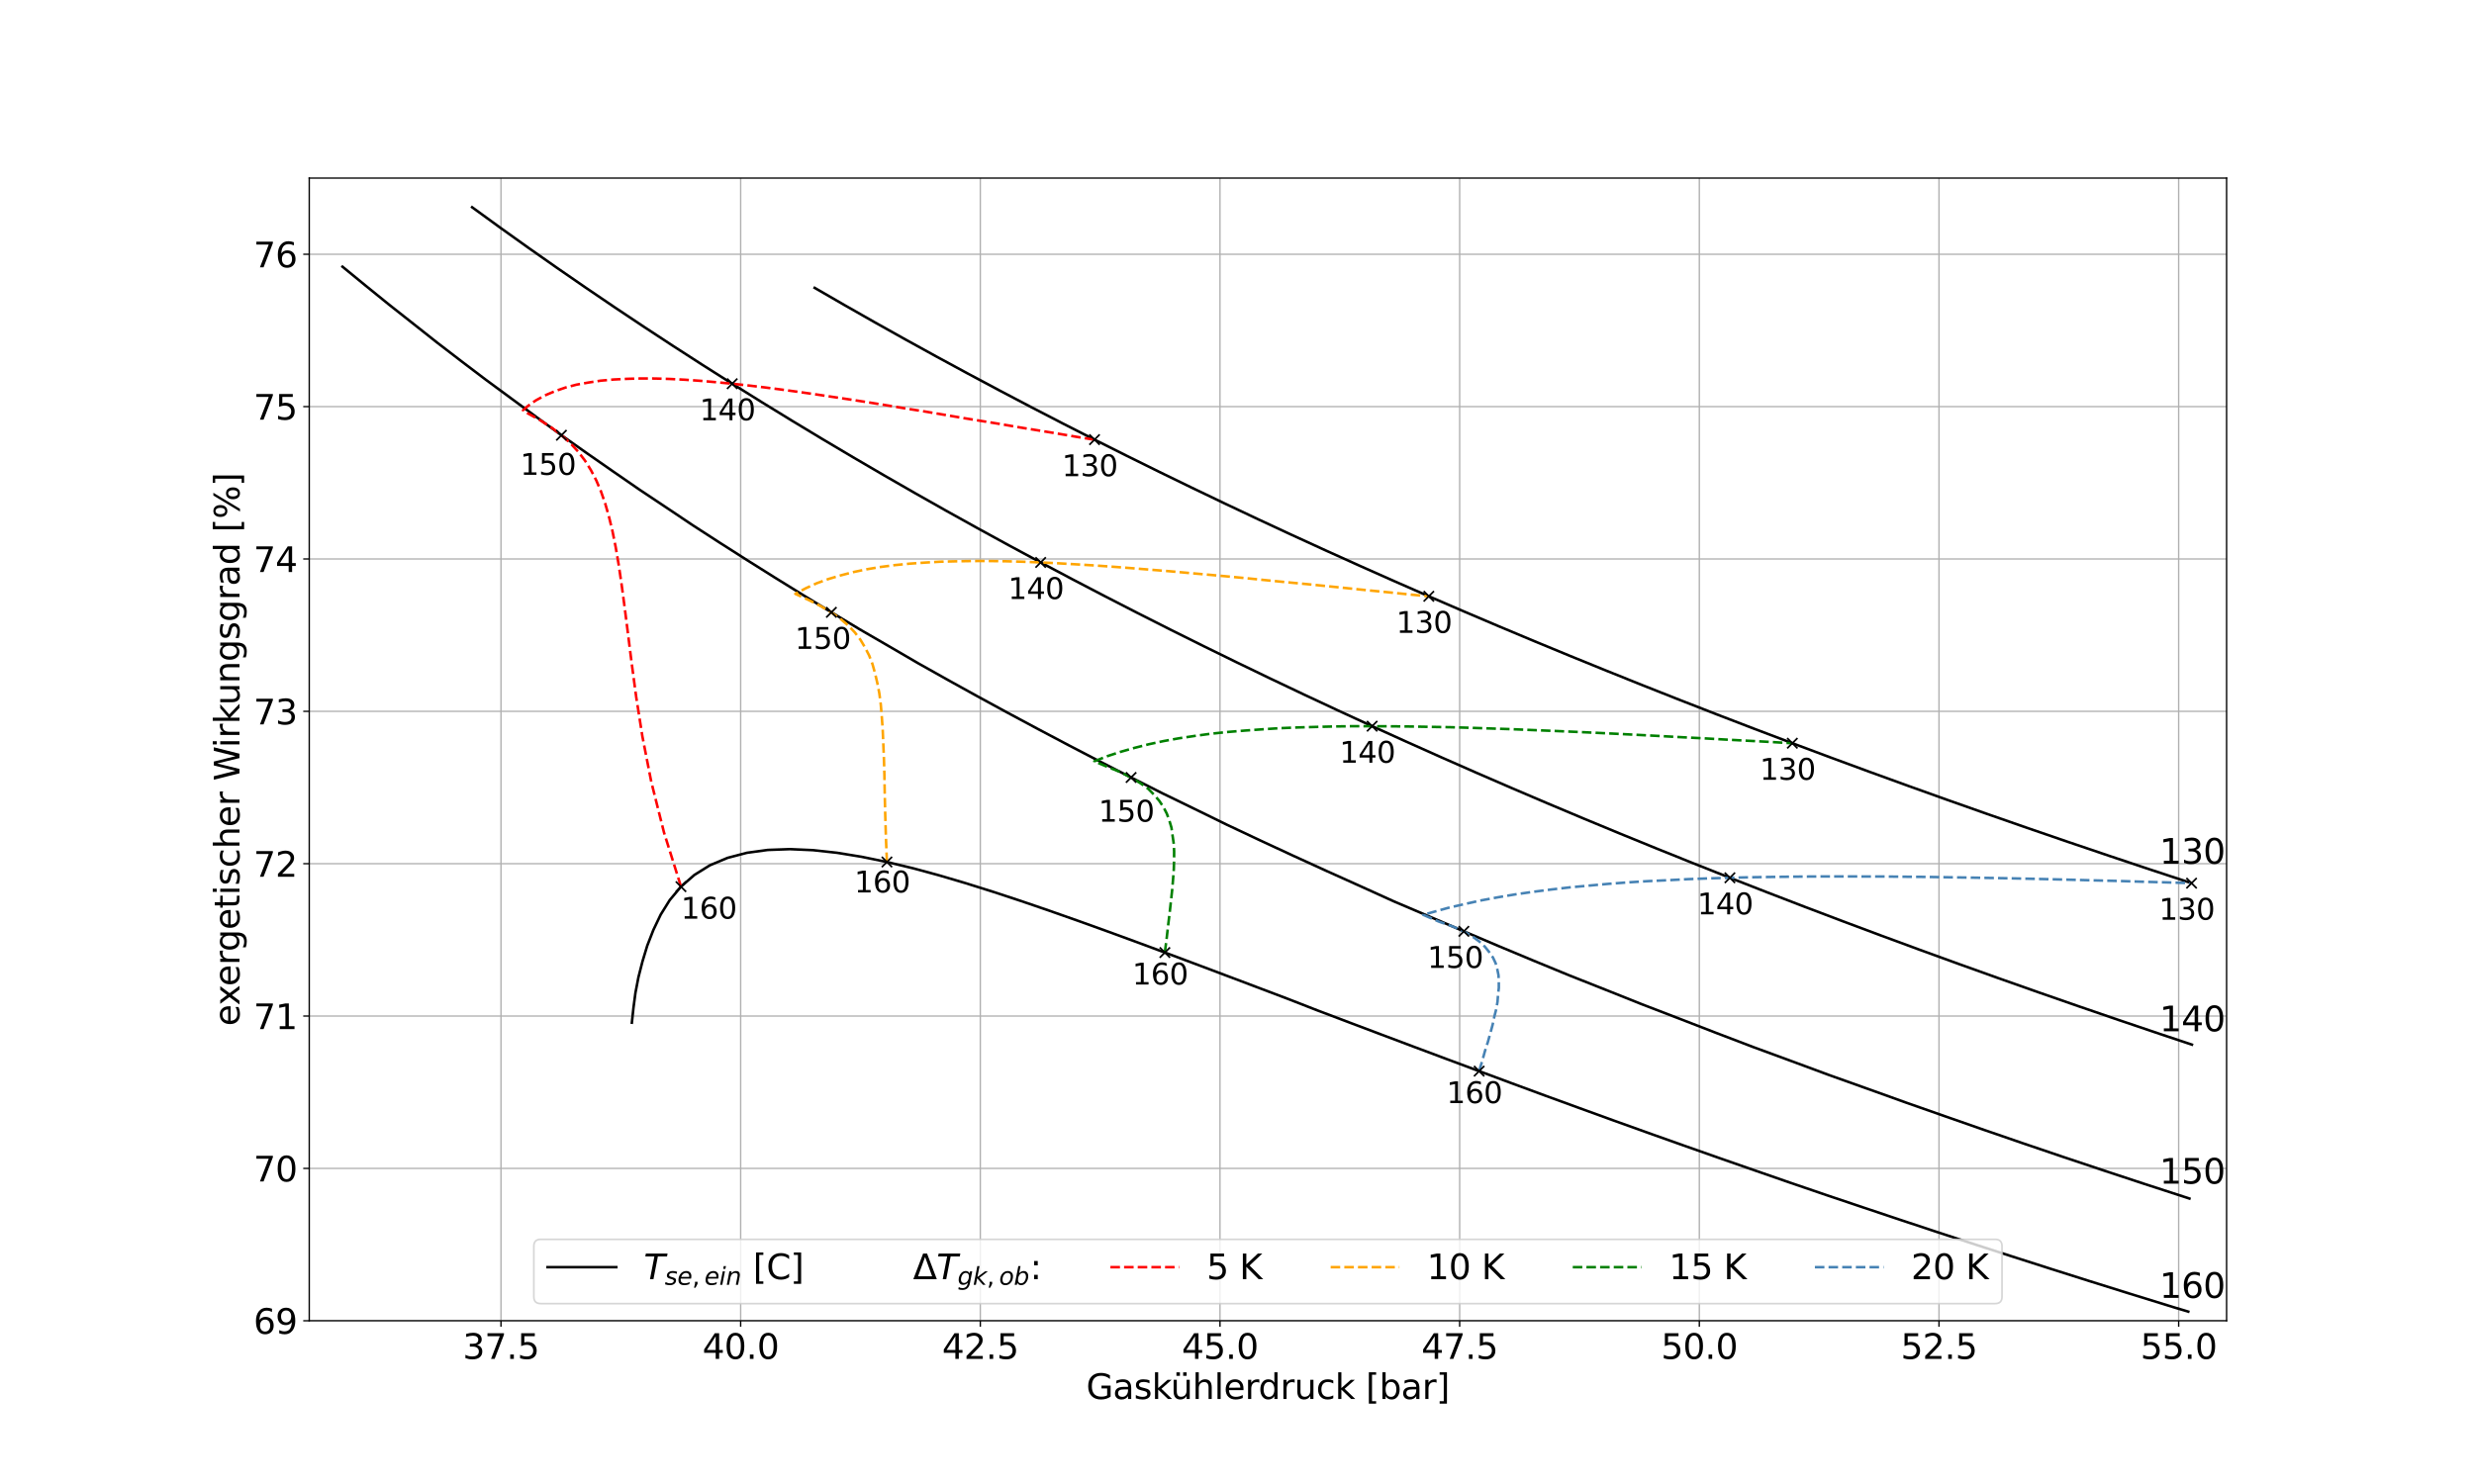 <?xml version="1.0" encoding="utf-8" standalone="no"?>
<!DOCTYPE svg PUBLIC "-//W3C//DTD SVG 1.1//EN"
  "http://www.w3.org/Graphics/SVG/1.1/DTD/svg11.dtd">
<svg xmlns:xlink="http://www.w3.org/1999/xlink" width="1440pt" height="864pt" viewBox="0 0 1440 864" xmlns="http://www.w3.org/2000/svg" version="1.1">
 <defs>
  <style type="text/css">*{stroke-linejoin: round; stroke-linecap: butt}</style>
 </defs>
 <g id="figure_1">
  <g id="patch_1">
   <path d="M 0 864 
L 1440 864 
L 1440 0 
L 0 0 
z
" style="fill: #ffffff"/>
  </g>
  <g id="axes_1">
   <g id="patch_2">
    <path d="M 180 768.96 
L 1296 768.96 
L 1296 103.68 
L 180 103.68 
z
" style="fill: #ffffff"/>
   </g>
   <g id="matplotlib.axis_1">
    <g id="xtick_1">
     <g id="line2d_1">
      <path d="M 291.6 768.96 
L 291.6 103.68 
" clip-path="url(#p708f369895)" style="fill: none; stroke: #b0b0b0; stroke-width: 0.8; stroke-linecap: square"/>
     </g>
     <g id="line2d_2">
      <defs>
       <path id="me80a10cfb3" d="M 0 0 
L 0 3.5 
" style="stroke: #000000; stroke-width: 0.8"/>
      </defs>
      <g>
       <use xlink:href="#me80a10cfb3" x="291.6" y="768.96" style="stroke: #000000; stroke-width: 0.8"/>
      </g>
     </g>
     <g id="text_1">
      <!-- 37.5 -->
      <g transform="translate(269.334 791.157) scale(0.2 -0.2)">
       <defs>
        <path id="DejaVuSans-33" d="M 2597 2516 
Q 3050 2419 3304 2112 
Q 3559 1806 3559 1356 
Q 3559 666 3084 287 
Q 2609 -91 1734 -91 
Q 1441 -91 1130 -33 
Q 819 25 488 141 
L 488 750 
Q 750 597 1062 519 
Q 1375 441 1716 441 
Q 2309 441 2620 675 
Q 2931 909 2931 1356 
Q 2931 1769 2642 2001 
Q 2353 2234 1838 2234 
L 1294 2234 
L 1294 2753 
L 1863 2753 
Q 2328 2753 2575 2939 
Q 2822 3125 2822 3475 
Q 2822 3834 2567 4026 
Q 2313 4219 1838 4219 
Q 1578 4219 1281 4162 
Q 984 4106 628 3988 
L 628 4550 
Q 988 4650 1302 4700 
Q 1616 4750 1894 4750 
Q 2613 4750 3031 4423 
Q 3450 4097 3450 3541 
Q 3450 3153 3228 2886 
Q 3006 2619 2597 2516 
z
" transform="scale(0.016)"/>
        <path id="DejaVuSans-37" d="M 525 4666 
L 3525 4666 
L 3525 4397 
L 1831 0 
L 1172 0 
L 2766 4134 
L 525 4134 
L 525 4666 
z
" transform="scale(0.016)"/>
        <path id="DejaVuSans-2e" d="M 684 794 
L 1344 794 
L 1344 0 
L 684 0 
L 684 794 
z
" transform="scale(0.016)"/>
        <path id="DejaVuSans-35" d="M 691 4666 
L 3169 4666 
L 3169 4134 
L 1269 4134 
L 1269 2991 
Q 1406 3038 1543 3061 
Q 1681 3084 1819 3084 
Q 2600 3084 3056 2656 
Q 3513 2228 3513 1497 
Q 3513 744 3044 326 
Q 2575 -91 1722 -91 
Q 1428 -91 1123 -41 
Q 819 9 494 109 
L 494 744 
Q 775 591 1075 516 
Q 1375 441 1709 441 
Q 2250 441 2565 725 
Q 2881 1009 2881 1497 
Q 2881 1984 2565 2268 
Q 2250 2553 1709 2553 
Q 1456 2553 1204 2497 
Q 953 2441 691 2322 
L 691 4666 
z
" transform="scale(0.016)"/>
       </defs>
       <use xlink:href="#DejaVuSans-33"/>
       <use xlink:href="#DejaVuSans-37" x="63.623"/>
       <use xlink:href="#DejaVuSans-2e" x="127.246"/>
       <use xlink:href="#DejaVuSans-35" x="159.033"/>
      </g>
     </g>
    </g>
    <g id="xtick_2">
     <g id="line2d_3">
      <path d="M 431.1 768.96 
L 431.1 103.68 
" clip-path="url(#p708f369895)" style="fill: none; stroke: #b0b0b0; stroke-width: 0.8; stroke-linecap: square"/>
     </g>
     <g id="line2d_4">
      <g>
       <use xlink:href="#me80a10cfb3" x="431.1" y="768.96" style="stroke: #000000; stroke-width: 0.8"/>
      </g>
     </g>
     <g id="text_2">
      <!-- 40.0 -->
      <g transform="translate(408.834 791.157) scale(0.2 -0.2)">
       <defs>
        <path id="DejaVuSans-34" d="M 2419 4116 
L 825 1625 
L 2419 1625 
L 2419 4116 
z
M 2253 4666 
L 3047 4666 
L 3047 1625 
L 3713 1625 
L 3713 1100 
L 3047 1100 
L 3047 0 
L 2419 0 
L 2419 1100 
L 313 1100 
L 313 1709 
L 2253 4666 
z
" transform="scale(0.016)"/>
        <path id="DejaVuSans-30" d="M 2034 4250 
Q 1547 4250 1301 3770 
Q 1056 3291 1056 2328 
Q 1056 1369 1301 889 
Q 1547 409 2034 409 
Q 2525 409 2770 889 
Q 3016 1369 3016 2328 
Q 3016 3291 2770 3770 
Q 2525 4250 2034 4250 
z
M 2034 4750 
Q 2819 4750 3233 4129 
Q 3647 3509 3647 2328 
Q 3647 1150 3233 529 
Q 2819 -91 2034 -91 
Q 1250 -91 836 529 
Q 422 1150 422 2328 
Q 422 3509 836 4129 
Q 1250 4750 2034 4750 
z
" transform="scale(0.016)"/>
       </defs>
       <use xlink:href="#DejaVuSans-34"/>
       <use xlink:href="#DejaVuSans-30" x="63.623"/>
       <use xlink:href="#DejaVuSans-2e" x="127.246"/>
       <use xlink:href="#DejaVuSans-30" x="159.033"/>
      </g>
     </g>
    </g>
    <g id="xtick_3">
     <g id="line2d_5">
      <path d="M 570.6 768.96 
L 570.6 103.68 
" clip-path="url(#p708f369895)" style="fill: none; stroke: #b0b0b0; stroke-width: 0.8; stroke-linecap: square"/>
     </g>
     <g id="line2d_6">
      <g>
       <use xlink:href="#me80a10cfb3" x="570.6" y="768.96" style="stroke: #000000; stroke-width: 0.8"/>
      </g>
     </g>
     <g id="text_3">
      <!-- 42.5 -->
      <g transform="translate(548.334 791.157) scale(0.2 -0.2)">
       <defs>
        <path id="DejaVuSans-32" d="M 1228 531 
L 3431 531 
L 3431 0 
L 469 0 
L 469 531 
Q 828 903 1448 1529 
Q 2069 2156 2228 2338 
Q 2531 2678 2651 2914 
Q 2772 3150 2772 3378 
Q 2772 3750 2511 3984 
Q 2250 4219 1831 4219 
Q 1534 4219 1204 4116 
Q 875 4013 500 3803 
L 500 4441 
Q 881 4594 1212 4672 
Q 1544 4750 1819 4750 
Q 2544 4750 2975 4387 
Q 3406 4025 3406 3419 
Q 3406 3131 3298 2873 
Q 3191 2616 2906 2266 
Q 2828 2175 2409 1742 
Q 1991 1309 1228 531 
z
" transform="scale(0.016)"/>
       </defs>
       <use xlink:href="#DejaVuSans-34"/>
       <use xlink:href="#DejaVuSans-32" x="63.623"/>
       <use xlink:href="#DejaVuSans-2e" x="127.246"/>
       <use xlink:href="#DejaVuSans-35" x="159.033"/>
      </g>
     </g>
    </g>
    <g id="xtick_4">
     <g id="line2d_7">
      <path d="M 710.1 768.96 
L 710.1 103.68 
" clip-path="url(#p708f369895)" style="fill: none; stroke: #b0b0b0; stroke-width: 0.8; stroke-linecap: square"/>
     </g>
     <g id="line2d_8">
      <g>
       <use xlink:href="#me80a10cfb3" x="710.1" y="768.96" style="stroke: #000000; stroke-width: 0.8"/>
      </g>
     </g>
     <g id="text_4">
      <!-- 45.0 -->
      <g transform="translate(687.834 791.157) scale(0.2 -0.2)">
       <use xlink:href="#DejaVuSans-34"/>
       <use xlink:href="#DejaVuSans-35" x="63.623"/>
       <use xlink:href="#DejaVuSans-2e" x="127.246"/>
       <use xlink:href="#DejaVuSans-30" x="159.033"/>
      </g>
     </g>
    </g>
    <g id="xtick_5">
     <g id="line2d_9">
      <path d="M 849.6 768.96 
L 849.6 103.68 
" clip-path="url(#p708f369895)" style="fill: none; stroke: #b0b0b0; stroke-width: 0.8; stroke-linecap: square"/>
     </g>
     <g id="line2d_10">
      <g>
       <use xlink:href="#me80a10cfb3" x="849.6" y="768.96" style="stroke: #000000; stroke-width: 0.8"/>
      </g>
     </g>
     <g id="text_5">
      <!-- 47.5 -->
      <g transform="translate(827.334 791.157) scale(0.2 -0.2)">
       <use xlink:href="#DejaVuSans-34"/>
       <use xlink:href="#DejaVuSans-37" x="63.623"/>
       <use xlink:href="#DejaVuSans-2e" x="127.246"/>
       <use xlink:href="#DejaVuSans-35" x="159.033"/>
      </g>
     </g>
    </g>
    <g id="xtick_6">
     <g id="line2d_11">
      <path d="M 989.1 768.96 
L 989.1 103.68 
" clip-path="url(#p708f369895)" style="fill: none; stroke: #b0b0b0; stroke-width: 0.8; stroke-linecap: square"/>
     </g>
     <g id="line2d_12">
      <g>
       <use xlink:href="#me80a10cfb3" x="989.1" y="768.96" style="stroke: #000000; stroke-width: 0.8"/>
      </g>
     </g>
     <g id="text_6">
      <!-- 50.0 -->
      <g transform="translate(966.834 791.157) scale(0.2 -0.2)">
       <use xlink:href="#DejaVuSans-35"/>
       <use xlink:href="#DejaVuSans-30" x="63.623"/>
       <use xlink:href="#DejaVuSans-2e" x="127.246"/>
       <use xlink:href="#DejaVuSans-30" x="159.033"/>
      </g>
     </g>
    </g>
    <g id="xtick_7">
     <g id="line2d_13">
      <path d="M 1128.6 768.96 
L 1128.6 103.68 
" clip-path="url(#p708f369895)" style="fill: none; stroke: #b0b0b0; stroke-width: 0.8; stroke-linecap: square"/>
     </g>
     <g id="line2d_14">
      <g>
       <use xlink:href="#me80a10cfb3" x="1128.6" y="768.96" style="stroke: #000000; stroke-width: 0.8"/>
      </g>
     </g>
     <g id="text_7">
      <!-- 52.5 -->
      <g transform="translate(1106.334 791.157) scale(0.2 -0.2)">
       <use xlink:href="#DejaVuSans-35"/>
       <use xlink:href="#DejaVuSans-32" x="63.623"/>
       <use xlink:href="#DejaVuSans-2e" x="127.246"/>
       <use xlink:href="#DejaVuSans-35" x="159.033"/>
      </g>
     </g>
    </g>
    <g id="xtick_8">
     <g id="line2d_15">
      <path d="M 1268.1 768.96 
L 1268.1 103.68 
" clip-path="url(#p708f369895)" style="fill: none; stroke: #b0b0b0; stroke-width: 0.8; stroke-linecap: square"/>
     </g>
     <g id="line2d_16">
      <g>
       <use xlink:href="#me80a10cfb3" x="1268.1" y="768.96" style="stroke: #000000; stroke-width: 0.8"/>
      </g>
     </g>
     <g id="text_8">
      <!-- 55.0 -->
      <g transform="translate(1245.834 791.157) scale(0.2 -0.2)">
       <use xlink:href="#DejaVuSans-35"/>
       <use xlink:href="#DejaVuSans-35" x="63.623"/>
       <use xlink:href="#DejaVuSans-2e" x="127.246"/>
       <use xlink:href="#DejaVuSans-30" x="159.033"/>
      </g>
     </g>
    </g>
    <g id="text_9">
     <!-- Gaskühlerdruck [bar] -->
     <g transform="translate(632.239 814.513) scale(0.2 -0.2)">
      <defs>
       <path id="DejaVuSans-47" d="M 3809 666 
L 3809 1919 
L 2778 1919 
L 2778 2438 
L 4434 2438 
L 4434 434 
Q 4069 175 3628 42 
Q 3188 -91 2688 -91 
Q 1594 -91 976 548 
Q 359 1188 359 2328 
Q 359 3472 976 4111 
Q 1594 4750 2688 4750 
Q 3144 4750 3555 4637 
Q 3966 4525 4313 4306 
L 4313 3634 
Q 3963 3931 3569 4081 
Q 3175 4231 2741 4231 
Q 1884 4231 1454 3753 
Q 1025 3275 1025 2328 
Q 1025 1384 1454 906 
Q 1884 428 2741 428 
Q 3075 428 3337 486 
Q 3600 544 3809 666 
z
" transform="scale(0.016)"/>
       <path id="DejaVuSans-61" d="M 2194 1759 
Q 1497 1759 1228 1600 
Q 959 1441 959 1056 
Q 959 750 1161 570 
Q 1363 391 1709 391 
Q 2188 391 2477 730 
Q 2766 1069 2766 1631 
L 2766 1759 
L 2194 1759 
z
M 3341 1997 
L 3341 0 
L 2766 0 
L 2766 531 
Q 2569 213 2275 61 
Q 1981 -91 1556 -91 
Q 1019 -91 701 211 
Q 384 513 384 1019 
Q 384 1609 779 1909 
Q 1175 2209 1959 2209 
L 2766 2209 
L 2766 2266 
Q 2766 2663 2505 2880 
Q 2244 3097 1772 3097 
Q 1472 3097 1187 3025 
Q 903 2953 641 2809 
L 641 3341 
Q 956 3463 1253 3523 
Q 1550 3584 1831 3584 
Q 2591 3584 2966 3190 
Q 3341 2797 3341 1997 
z
" transform="scale(0.016)"/>
       <path id="DejaVuSans-73" d="M 2834 3397 
L 2834 2853 
Q 2591 2978 2328 3040 
Q 2066 3103 1784 3103 
Q 1356 3103 1142 2972 
Q 928 2841 928 2578 
Q 928 2378 1081 2264 
Q 1234 2150 1697 2047 
L 1894 2003 
Q 2506 1872 2764 1633 
Q 3022 1394 3022 966 
Q 3022 478 2636 193 
Q 2250 -91 1575 -91 
Q 1294 -91 989 -36 
Q 684 19 347 128 
L 347 722 
Q 666 556 975 473 
Q 1284 391 1588 391 
Q 1994 391 2212 530 
Q 2431 669 2431 922 
Q 2431 1156 2273 1281 
Q 2116 1406 1581 1522 
L 1381 1569 
Q 847 1681 609 1914 
Q 372 2147 372 2553 
Q 372 3047 722 3315 
Q 1072 3584 1716 3584 
Q 2034 3584 2315 3537 
Q 2597 3491 2834 3397 
z
" transform="scale(0.016)"/>
       <path id="DejaVuSans-6b" d="M 581 4863 
L 1159 4863 
L 1159 1991 
L 2875 3500 
L 3609 3500 
L 1753 1863 
L 3688 0 
L 2938 0 
L 1159 1709 
L 1159 0 
L 581 0 
L 581 4863 
z
" transform="scale(0.016)"/>
       <path id="DejaVuSans-fc" d="M 544 1381 
L 544 3500 
L 1119 3500 
L 1119 1403 
Q 1119 906 1312 657 
Q 1506 409 1894 409 
Q 2359 409 2629 706 
Q 2900 1003 2900 1516 
L 2900 3500 
L 3475 3500 
L 3475 0 
L 2900 0 
L 2900 538 
Q 2691 219 2414 64 
Q 2138 -91 1772 -91 
Q 1169 -91 856 284 
Q 544 659 544 1381 
z
M 1991 3584 
L 1991 3584 
z
M 2278 4850 
L 2912 4850 
L 2912 4219 
L 2278 4219 
L 2278 4850 
z
M 1056 4850 
L 1690 4850 
L 1690 4219 
L 1056 4219 
L 1056 4850 
z
" transform="scale(0.016)"/>
       <path id="DejaVuSans-68" d="M 3513 2113 
L 3513 0 
L 2938 0 
L 2938 2094 
Q 2938 2591 2744 2837 
Q 2550 3084 2163 3084 
Q 1697 3084 1428 2787 
Q 1159 2491 1159 1978 
L 1159 0 
L 581 0 
L 581 4863 
L 1159 4863 
L 1159 2956 
Q 1366 3272 1645 3428 
Q 1925 3584 2291 3584 
Q 2894 3584 3203 3211 
Q 3513 2838 3513 2113 
z
" transform="scale(0.016)"/>
       <path id="DejaVuSans-6c" d="M 603 4863 
L 1178 4863 
L 1178 0 
L 603 0 
L 603 4863 
z
" transform="scale(0.016)"/>
       <path id="DejaVuSans-65" d="M 3597 1894 
L 3597 1613 
L 953 1613 
Q 991 1019 1311 708 
Q 1631 397 2203 397 
Q 2534 397 2845 478 
Q 3156 559 3463 722 
L 3463 178 
Q 3153 47 2828 -22 
Q 2503 -91 2169 -91 
Q 1331 -91 842 396 
Q 353 884 353 1716 
Q 353 2575 817 3079 
Q 1281 3584 2069 3584 
Q 2775 3584 3186 3129 
Q 3597 2675 3597 1894 
z
M 3022 2063 
Q 3016 2534 2758 2815 
Q 2500 3097 2075 3097 
Q 1594 3097 1305 2825 
Q 1016 2553 972 2059 
L 3022 2063 
z
" transform="scale(0.016)"/>
       <path id="DejaVuSans-72" d="M 2631 2963 
Q 2534 3019 2420 3045 
Q 2306 3072 2169 3072 
Q 1681 3072 1420 2755 
Q 1159 2438 1159 1844 
L 1159 0 
L 581 0 
L 581 3500 
L 1159 3500 
L 1159 2956 
Q 1341 3275 1631 3429 
Q 1922 3584 2338 3584 
Q 2397 3584 2469 3576 
Q 2541 3569 2628 3553 
L 2631 2963 
z
" transform="scale(0.016)"/>
       <path id="DejaVuSans-64" d="M 2906 2969 
L 2906 4863 
L 3481 4863 
L 3481 0 
L 2906 0 
L 2906 525 
Q 2725 213 2448 61 
Q 2172 -91 1784 -91 
Q 1150 -91 751 415 
Q 353 922 353 1747 
Q 353 2572 751 3078 
Q 1150 3584 1784 3584 
Q 2172 3584 2448 3432 
Q 2725 3281 2906 2969 
z
M 947 1747 
Q 947 1113 1208 752 
Q 1469 391 1925 391 
Q 2381 391 2643 752 
Q 2906 1113 2906 1747 
Q 2906 2381 2643 2742 
Q 2381 3103 1925 3103 
Q 1469 3103 1208 2742 
Q 947 2381 947 1747 
z
" transform="scale(0.016)"/>
       <path id="DejaVuSans-75" d="M 544 1381 
L 544 3500 
L 1119 3500 
L 1119 1403 
Q 1119 906 1312 657 
Q 1506 409 1894 409 
Q 2359 409 2629 706 
Q 2900 1003 2900 1516 
L 2900 3500 
L 3475 3500 
L 3475 0 
L 2900 0 
L 2900 538 
Q 2691 219 2414 64 
Q 2138 -91 1772 -91 
Q 1169 -91 856 284 
Q 544 659 544 1381 
z
M 1991 3584 
L 1991 3584 
z
" transform="scale(0.016)"/>
       <path id="DejaVuSans-63" d="M 3122 3366 
L 3122 2828 
Q 2878 2963 2633 3030 
Q 2388 3097 2138 3097 
Q 1578 3097 1268 2742 
Q 959 2388 959 1747 
Q 959 1106 1268 751 
Q 1578 397 2138 397 
Q 2388 397 2633 464 
Q 2878 531 3122 666 
L 3122 134 
Q 2881 22 2623 -34 
Q 2366 -91 2075 -91 
Q 1284 -91 818 406 
Q 353 903 353 1747 
Q 353 2603 823 3093 
Q 1294 3584 2113 3584 
Q 2378 3584 2631 3529 
Q 2884 3475 3122 3366 
z
" transform="scale(0.016)"/>
       <path id="DejaVuSans-20" transform="scale(0.016)"/>
       <path id="DejaVuSans-5b" d="M 550 4863 
L 1875 4863 
L 1875 4416 
L 1125 4416 
L 1125 -397 
L 1875 -397 
L 1875 -844 
L 550 -844 
L 550 4863 
z
" transform="scale(0.016)"/>
       <path id="DejaVuSans-62" d="M 3116 1747 
Q 3116 2381 2855 2742 
Q 2594 3103 2138 3103 
Q 1681 3103 1420 2742 
Q 1159 2381 1159 1747 
Q 1159 1113 1420 752 
Q 1681 391 2138 391 
Q 2594 391 2855 752 
Q 3116 1113 3116 1747 
z
M 1159 2969 
Q 1341 3281 1617 3432 
Q 1894 3584 2278 3584 
Q 2916 3584 3314 3078 
Q 3713 2572 3713 1747 
Q 3713 922 3314 415 
Q 2916 -91 2278 -91 
Q 1894 -91 1617 61 
Q 1341 213 1159 525 
L 1159 0 
L 581 0 
L 581 4863 
L 1159 4863 
L 1159 2969 
z
" transform="scale(0.016)"/>
       <path id="DejaVuSans-5d" d="M 1947 4863 
L 1947 -844 
L 622 -844 
L 622 -397 
L 1369 -397 
L 1369 4416 
L 622 4416 
L 622 4863 
L 1947 4863 
z
" transform="scale(0.016)"/>
      </defs>
      <use xlink:href="#DejaVuSans-47"/>
      <use xlink:href="#DejaVuSans-61" x="77.49"/>
      <use xlink:href="#DejaVuSans-73" x="138.77"/>
      <use xlink:href="#DejaVuSans-6b" x="190.869"/>
      <use xlink:href="#DejaVuSans-fc" x="245.654"/>
      <use xlink:href="#DejaVuSans-68" x="309.033"/>
      <use xlink:href="#DejaVuSans-6c" x="372.412"/>
      <use xlink:href="#DejaVuSans-65" x="400.195"/>
      <use xlink:href="#DejaVuSans-72" x="461.719"/>
      <use xlink:href="#DejaVuSans-64" x="501.082"/>
      <use xlink:href="#DejaVuSans-72" x="564.559"/>
      <use xlink:href="#DejaVuSans-75" x="605.672"/>
      <use xlink:href="#DejaVuSans-63" x="669.051"/>
      <use xlink:href="#DejaVuSans-6b" x="724.031"/>
      <use xlink:href="#DejaVuSans-20" x="781.941"/>
      <use xlink:href="#DejaVuSans-5b" x="813.729"/>
      <use xlink:href="#DejaVuSans-62" x="852.742"/>
      <use xlink:href="#DejaVuSans-61" x="916.219"/>
      <use xlink:href="#DejaVuSans-72" x="977.498"/>
      <use xlink:href="#DejaVuSans-5d" x="1018.611"/>
     </g>
    </g>
   </g>
   <g id="matplotlib.axis_2">
    <g id="ytick_1">
     <g id="line2d_17">
      <path d="M 180 768.96 
L 1296 768.96 
" clip-path="url(#p708f369895)" style="fill: none; stroke: #b0b0b0; stroke-width: 0.8; stroke-linecap: square"/>
     </g>
     <g id="line2d_18">
      <defs>
       <path id="m972d58885b" d="M 0 0 
L -3.5 0 
" style="stroke: #000000; stroke-width: 0.8"/>
      </defs>
      <g>
       <use xlink:href="#m972d58885b" x="180" y="768.96" style="stroke: #000000; stroke-width: 0.8"/>
      </g>
     </g>
     <g id="text_10">
      <!-- 69 -->
      <g transform="translate(147.55 776.558) scale(0.2 -0.2)">
       <defs>
        <path id="DejaVuSans-36" d="M 2113 2584 
Q 1688 2584 1439 2293 
Q 1191 2003 1191 1497 
Q 1191 994 1439 701 
Q 1688 409 2113 409 
Q 2538 409 2786 701 
Q 3034 994 3034 1497 
Q 3034 2003 2786 2293 
Q 2538 2584 2113 2584 
z
M 3366 4563 
L 3366 3988 
Q 3128 4100 2886 4159 
Q 2644 4219 2406 4219 
Q 1781 4219 1451 3797 
Q 1122 3375 1075 2522 
Q 1259 2794 1537 2939 
Q 1816 3084 2150 3084 
Q 2853 3084 3261 2657 
Q 3669 2231 3669 1497 
Q 3669 778 3244 343 
Q 2819 -91 2113 -91 
Q 1303 -91 875 529 
Q 447 1150 447 2328 
Q 447 3434 972 4092 
Q 1497 4750 2381 4750 
Q 2619 4750 2861 4703 
Q 3103 4656 3366 4563 
z
" transform="scale(0.016)"/>
        <path id="DejaVuSans-39" d="M 703 97 
L 703 672 
Q 941 559 1184 500 
Q 1428 441 1663 441 
Q 2288 441 2617 861 
Q 2947 1281 2994 2138 
Q 2813 1869 2534 1725 
Q 2256 1581 1919 1581 
Q 1219 1581 811 2004 
Q 403 2428 403 3163 
Q 403 3881 828 4315 
Q 1253 4750 1959 4750 
Q 2769 4750 3195 4129 
Q 3622 3509 3622 2328 
Q 3622 1225 3098 567 
Q 2575 -91 1691 -91 
Q 1453 -91 1209 -44 
Q 966 3 703 97 
z
M 1959 2075 
Q 2384 2075 2632 2365 
Q 2881 2656 2881 3163 
Q 2881 3666 2632 3958 
Q 2384 4250 1959 4250 
Q 1534 4250 1286 3958 
Q 1038 3666 1038 3163 
Q 1038 2656 1286 2365 
Q 1534 2075 1959 2075 
z
" transform="scale(0.016)"/>
       </defs>
       <use xlink:href="#DejaVuSans-36"/>
       <use xlink:href="#DejaVuSans-39" x="63.623"/>
      </g>
     </g>
    </g>
    <g id="ytick_2">
     <g id="line2d_19">
      <path d="M 180 680.256 
L 1296 680.256 
" clip-path="url(#p708f369895)" style="fill: none; stroke: #b0b0b0; stroke-width: 0.8; stroke-linecap: square"/>
     </g>
     <g id="line2d_20">
      <g>
       <use xlink:href="#m972d58885b" x="180" y="680.256" style="stroke: #000000; stroke-width: 0.8"/>
      </g>
     </g>
     <g id="text_11">
      <!-- 70 -->
      <g transform="translate(147.55 687.854) scale(0.2 -0.2)">
       <use xlink:href="#DejaVuSans-37"/>
       <use xlink:href="#DejaVuSans-30" x="63.623"/>
      </g>
     </g>
    </g>
    <g id="ytick_3">
     <g id="line2d_21">
      <path d="M 180 591.552 
L 1296 591.552 
" clip-path="url(#p708f369895)" style="fill: none; stroke: #b0b0b0; stroke-width: 0.8; stroke-linecap: square"/>
     </g>
     <g id="line2d_22">
      <g>
       <use xlink:href="#m972d58885b" x="180" y="591.552" style="stroke: #000000; stroke-width: 0.8"/>
      </g>
     </g>
     <g id="text_12">
      <!-- 71 -->
      <g transform="translate(147.55 599.15) scale(0.2 -0.2)">
       <defs>
        <path id="DejaVuSans-31" d="M 794 531 
L 1825 531 
L 1825 4091 
L 703 3866 
L 703 4441 
L 1819 4666 
L 2450 4666 
L 2450 531 
L 3481 531 
L 3481 0 
L 794 0 
L 794 531 
z
" transform="scale(0.016)"/>
       </defs>
       <use xlink:href="#DejaVuSans-37"/>
       <use xlink:href="#DejaVuSans-31" x="63.623"/>
      </g>
     </g>
    </g>
    <g id="ytick_4">
     <g id="line2d_23">
      <path d="M 180 502.848 
L 1296 502.848 
" clip-path="url(#p708f369895)" style="fill: none; stroke: #b0b0b0; stroke-width: 0.8; stroke-linecap: square"/>
     </g>
     <g id="line2d_24">
      <g>
       <use xlink:href="#m972d58885b" x="180" y="502.848" style="stroke: #000000; stroke-width: 0.8"/>
      </g>
     </g>
     <g id="text_13">
      <!-- 72 -->
      <g transform="translate(147.55 510.446) scale(0.2 -0.2)">
       <use xlink:href="#DejaVuSans-37"/>
       <use xlink:href="#DejaVuSans-32" x="63.623"/>
      </g>
     </g>
    </g>
    <g id="ytick_5">
     <g id="line2d_25">
      <path d="M 180 414.144 
L 1296 414.144 
" clip-path="url(#p708f369895)" style="fill: none; stroke: #b0b0b0; stroke-width: 0.8; stroke-linecap: square"/>
     </g>
     <g id="line2d_26">
      <g>
       <use xlink:href="#m972d58885b" x="180" y="414.144" style="stroke: #000000; stroke-width: 0.8"/>
      </g>
     </g>
     <g id="text_14">
      <!-- 73 -->
      <g transform="translate(147.55 421.742) scale(0.2 -0.2)">
       <use xlink:href="#DejaVuSans-37"/>
       <use xlink:href="#DejaVuSans-33" x="63.623"/>
      </g>
     </g>
    </g>
    <g id="ytick_6">
     <g id="line2d_27">
      <path d="M 180 325.44 
L 1296 325.44 
" clip-path="url(#p708f369895)" style="fill: none; stroke: #b0b0b0; stroke-width: 0.8; stroke-linecap: square"/>
     </g>
     <g id="line2d_28">
      <g>
       <use xlink:href="#m972d58885b" x="180" y="325.44" style="stroke: #000000; stroke-width: 0.8"/>
      </g>
     </g>
     <g id="text_15">
      <!-- 74 -->
      <g transform="translate(147.55 333.038) scale(0.2 -0.2)">
       <use xlink:href="#DejaVuSans-37"/>
       <use xlink:href="#DejaVuSans-34" x="63.623"/>
      </g>
     </g>
    </g>
    <g id="ytick_7">
     <g id="line2d_29">
      <path d="M 180 236.736 
L 1296 236.736 
" clip-path="url(#p708f369895)" style="fill: none; stroke: #b0b0b0; stroke-width: 0.8; stroke-linecap: square"/>
     </g>
     <g id="line2d_30">
      <g>
       <use xlink:href="#m972d58885b" x="180" y="236.736" style="stroke: #000000; stroke-width: 0.8"/>
      </g>
     </g>
     <g id="text_16">
      <!-- 75 -->
      <g transform="translate(147.55 244.334) scale(0.2 -0.2)">
       <use xlink:href="#DejaVuSans-37"/>
       <use xlink:href="#DejaVuSans-35" x="63.623"/>
      </g>
     </g>
    </g>
    <g id="ytick_8">
     <g id="line2d_31">
      <path d="M 180 148.032 
L 1296 148.032 
" clip-path="url(#p708f369895)" style="fill: none; stroke: #b0b0b0; stroke-width: 0.8; stroke-linecap: square"/>
     </g>
     <g id="line2d_32">
      <g>
       <use xlink:href="#m972d58885b" x="180" y="148.032" style="stroke: #000000; stroke-width: 0.8"/>
      </g>
     </g>
     <g id="text_17">
      <!-- 76 -->
      <g transform="translate(147.55 155.63) scale(0.2 -0.2)">
       <use xlink:href="#DejaVuSans-37"/>
       <use xlink:href="#DejaVuSans-36" x="63.623"/>
      </g>
     </g>
    </g>
    <g id="text_18">
     <!-- exergetischer Wirkungsgrad [%] -->
     <g transform="translate(139.391 597.362) rotate(-90) scale(0.2 -0.2)">
      <defs>
       <path id="DejaVuSans-78" d="M 3513 3500 
L 2247 1797 
L 3578 0 
L 2900 0 
L 1881 1375 
L 863 0 
L 184 0 
L 1544 1831 
L 300 3500 
L 978 3500 
L 1906 2253 
L 2834 3500 
L 3513 3500 
z
" transform="scale(0.016)"/>
       <path id="DejaVuSans-67" d="M 2906 1791 
Q 2906 2416 2648 2759 
Q 2391 3103 1925 3103 
Q 1463 3103 1205 2759 
Q 947 2416 947 1791 
Q 947 1169 1205 825 
Q 1463 481 1925 481 
Q 2391 481 2648 825 
Q 2906 1169 2906 1791 
z
M 3481 434 
Q 3481 -459 3084 -895 
Q 2688 -1331 1869 -1331 
Q 1566 -1331 1297 -1286 
Q 1028 -1241 775 -1147 
L 775 -588 
Q 1028 -725 1275 -790 
Q 1522 -856 1778 -856 
Q 2344 -856 2625 -561 
Q 2906 -266 2906 331 
L 2906 616 
Q 2728 306 2450 153 
Q 2172 0 1784 0 
Q 1141 0 747 490 
Q 353 981 353 1791 
Q 353 2603 747 3093 
Q 1141 3584 1784 3584 
Q 2172 3584 2450 3431 
Q 2728 3278 2906 2969 
L 2906 3500 
L 3481 3500 
L 3481 434 
z
" transform="scale(0.016)"/>
       <path id="DejaVuSans-74" d="M 1172 4494 
L 1172 3500 
L 2356 3500 
L 2356 3053 
L 1172 3053 
L 1172 1153 
Q 1172 725 1289 603 
Q 1406 481 1766 481 
L 2356 481 
L 2356 0 
L 1766 0 
Q 1100 0 847 248 
Q 594 497 594 1153 
L 594 3053 
L 172 3053 
L 172 3500 
L 594 3500 
L 594 4494 
L 1172 4494 
z
" transform="scale(0.016)"/>
       <path id="DejaVuSans-69" d="M 603 3500 
L 1178 3500 
L 1178 0 
L 603 0 
L 603 3500 
z
M 603 4863 
L 1178 4863 
L 1178 4134 
L 603 4134 
L 603 4863 
z
" transform="scale(0.016)"/>
       <path id="DejaVuSans-57" d="M 213 4666 
L 850 4666 
L 1831 722 
L 2809 4666 
L 3519 4666 
L 4500 722 
L 5478 4666 
L 6119 4666 
L 4947 0 
L 4153 0 
L 3169 4050 
L 2175 0 
L 1381 0 
L 213 4666 
z
" transform="scale(0.016)"/>
       <path id="DejaVuSans-6e" d="M 3513 2113 
L 3513 0 
L 2938 0 
L 2938 2094 
Q 2938 2591 2744 2837 
Q 2550 3084 2163 3084 
Q 1697 3084 1428 2787 
Q 1159 2491 1159 1978 
L 1159 0 
L 581 0 
L 581 3500 
L 1159 3500 
L 1159 2956 
Q 1366 3272 1645 3428 
Q 1925 3584 2291 3584 
Q 2894 3584 3203 3211 
Q 3513 2838 3513 2113 
z
" transform="scale(0.016)"/>
       <path id="DejaVuSans-25" d="M 4653 2053 
Q 4381 2053 4226 1822 
Q 4072 1591 4072 1178 
Q 4072 772 4226 539 
Q 4381 306 4653 306 
Q 4919 306 5073 539 
Q 5228 772 5228 1178 
Q 5228 1588 5073 1820 
Q 4919 2053 4653 2053 
z
M 4653 2450 
Q 5147 2450 5437 2106 
Q 5728 1763 5728 1178 
Q 5728 594 5436 251 
Q 5144 -91 4653 -91 
Q 4153 -91 3862 251 
Q 3572 594 3572 1178 
Q 3572 1766 3864 2108 
Q 4156 2450 4653 2450 
z
M 1428 4353 
Q 1159 4353 1004 4120 
Q 850 3888 850 3481 
Q 850 3069 1003 2837 
Q 1156 2606 1428 2606 
Q 1700 2606 1854 2837 
Q 2009 3069 2009 3481 
Q 2009 3884 1853 4118 
Q 1697 4353 1428 4353 
z
M 4250 4750 
L 4750 4750 
L 1831 -91 
L 1331 -91 
L 4250 4750 
z
M 1428 4750 
Q 1922 4750 2215 4408 
Q 2509 4066 2509 3481 
Q 2509 2891 2217 2550 
Q 1925 2209 1428 2209 
Q 931 2209 642 2551 
Q 353 2894 353 3481 
Q 353 4063 643 4406 
Q 934 4750 1428 4750 
z
" transform="scale(0.016)"/>
      </defs>
      <use xlink:href="#DejaVuSans-65"/>
      <use xlink:href="#DejaVuSans-78" x="59.773"/>
      <use xlink:href="#DejaVuSans-65" x="115.828"/>
      <use xlink:href="#DejaVuSans-72" x="177.352"/>
      <use xlink:href="#DejaVuSans-67" x="216.715"/>
      <use xlink:href="#DejaVuSans-65" x="280.191"/>
      <use xlink:href="#DejaVuSans-74" x="341.715"/>
      <use xlink:href="#DejaVuSans-69" x="380.924"/>
      <use xlink:href="#DejaVuSans-73" x="408.707"/>
      <use xlink:href="#DejaVuSans-63" x="460.807"/>
      <use xlink:href="#DejaVuSans-68" x="515.787"/>
      <use xlink:href="#DejaVuSans-65" x="579.166"/>
      <use xlink:href="#DejaVuSans-72" x="640.689"/>
      <use xlink:href="#DejaVuSans-20" x="681.803"/>
      <use xlink:href="#DejaVuSans-57" x="713.59"/>
      <use xlink:href="#DejaVuSans-69" x="810.217"/>
      <use xlink:href="#DejaVuSans-72" x="838"/>
      <use xlink:href="#DejaVuSans-6b" x="879.113"/>
      <use xlink:href="#DejaVuSans-75" x="933.898"/>
      <use xlink:href="#DejaVuSans-6e" x="997.277"/>
      <use xlink:href="#DejaVuSans-67" x="1060.656"/>
      <use xlink:href="#DejaVuSans-73" x="1124.133"/>
      <use xlink:href="#DejaVuSans-67" x="1176.232"/>
      <use xlink:href="#DejaVuSans-72" x="1239.709"/>
      <use xlink:href="#DejaVuSans-61" x="1280.822"/>
      <use xlink:href="#DejaVuSans-64" x="1342.102"/>
      <use xlink:href="#DejaVuSans-20" x="1405.578"/>
      <use xlink:href="#DejaVuSans-5b" x="1437.365"/>
      <use xlink:href="#DejaVuSans-25" x="1476.379"/>
      <use xlink:href="#DejaVuSans-5d" x="1571.398"/>
     </g>
    </g>
   </g>
   <g id="line2d_33">
    <path d="M 474.173 167.592 
L 491.755 177.749 
L 509.462 187.817 
L 527.296 197.798 
L 545.257 207.693 
L 563.35 217.504 
L 581.574 227.235 
L 599.934 236.886 
L 618.431 246.459 
L 637.067 255.957 
L 655.845 265.381 
L 674.767 274.733 
L 693.835 284.014 
L 713.053 293.227 
L 732.423 302.374 
L 751.947 311.455 
L 771.628 320.473 
L 791.47 329.43 
L 811.475 338.327 
L 831.646 347.165 
L 851.987 355.947 
L 872.5 364.674 
L 893.189 373.347 
L 914.057 381.969 
L 935.108 390.541 
L 956.346 399.065 
L 977.774 407.541 
L 999.396 415.973 
L 1021.216 424.36 
L 1043.239 432.706 
L 1065.468 441.011 
L 1087.908 449.277 
L 1110.563 457.506 
L 1133.439 465.699 
L 1156.54 473.857 
L 1179.871 481.984 
L 1203.437 490.079 
L 1227.243 498.144 
L 1251.297 506.182 
L 1275.602 514.193 
" clip-path="url(#p708f369895)" style="fill: none; stroke: #000000; stroke-width: 1.5; stroke-linecap: square"/>
   </g>
   <g id="line2d_34">
    <path d="M 274.802 120.67 
L 291.174 132.563 
L 307.655 144.332 
L 324.247 155.977 
L 340.95 167.503 
L 357.766 178.91 
L 374.696 190.202 
L 391.741 201.381 
L 408.901 212.449 
L 426.18 223.408 
L 443.577 234.26 
L 461.094 245.007 
L 478.732 255.652 
L 496.493 266.197 
L 514.378 276.643 
L 532.389 286.992 
L 550.527 297.247 
L 568.794 307.409 
L 587.191 317.48 
L 605.72 327.463 
L 624.382 337.358 
L 643.18 347.168 
L 662.114 356.894 
L 681.188 366.539 
L 700.401 376.103 
L 719.758 385.589 
L 739.259 394.999 
L 758.906 404.333 
L 778.702 413.594 
L 798.648 422.783 
L 818.747 431.901 
L 839.001 440.951 
L 859.412 449.934 
L 879.982 458.851 
L 900.715 467.704 
L 921.611 476.495 
L 942.675 485.224 
L 963.908 493.894 
L 985.314 502.505 
L 1006.894 511.06 
L 1028.652 519.559 
L 1050.591 528.004 
L 1072.713 536.397 
L 1095.022 544.738 
L 1117.521 553.03 
L 1140.213 561.273 
L 1163.101 569.47 
L 1186.19 577.62 
L 1209.482 585.727 
L 1232.982 593.79 
L 1256.692 601.812 
L 1275.815 608.2 
" clip-path="url(#p708f369895)" style="fill: none; stroke: #000000; stroke-width: 1.5; stroke-linecap: square"/>
   </g>
   <g id="line2d_35">
    <path d="M 199.359 155.275 
L 212.886 166.368 
L 226.524 177.423 
L 240.5 188.436 
L 254.359 199.4 
L 268.563 210.313 
L 282.882 221.172 
L 297.564 231.972 
L 312.114 242.713 
L 326.776 253.391 
L 341.814 264.006 
L 356.973 274.555 
L 372.154 285.037 
L 387.788 295.452 
L 403.216 305.799 
L 419.099 316.076 
L 435.111 326.284 
L 451.25 336.422 
L 467.517 346.491 
L 483.911 356.489 
L 500.434 366.417 
L 517.46 376.275 
L 534.246 386.063 
L 551.548 395.782 
L 568.992 405.431 
L 586.578 415.012 
L 604.307 424.524 
L 622.179 433.969 
L 640.196 443.346 
L 658.357 452.656 
L 676.665 461.9 
L 695.554 471.078 
L 714.163 480.191 
L 733.367 489.24 
L 752.733 498.226 
L 772.262 507.149 
L 791.957 516.009 
L 811.348 524.809 
L 831.845 533.548 
L 852.043 542.227 
L 872.342 550.848 
L 892.842 559.411 
L 913.515 567.917 
L 934.827 576.366 
L 955.858 584.761 
L 977.542 593.101 
L 998.94 601.388 
L 1020.521 609.623 
L 1042.779 617.806 
L 1064.74 625.939 
L 1087.394 634.022 
L 1109.745 642.057 
L 1132.505 650.044 
L 1155.245 657.985 
L 1178.185 665.881 
L 1201.33 673.732 
L 1224.682 681.54 
L 1248.243 689.305 
L 1272.019 697.03 
L 1274.354 697.8 
" clip-path="url(#p708f369895)" style="fill: none; stroke: #000000; stroke-width: 1.5; stroke-linecap: square"/>
   </g>
   <g id="line2d_36">
    <path d="M 367.777 595.416 
L 368.698 586.83 
L 369.861 578.004 
L 371.599 568.977 
L 373.942 559.807 
L 376.736 550.581 
L 380.302 541.42 
L 384.565 532.49 
L 389.842 524.009 
L 396.362 516.229 
L 404.148 509.415 
L 413.185 503.784 
L 423.44 499.471 
L 434.724 496.509 
L 446.87 494.847 
L 459.779 494.378 
L 473.205 494.972 
L 487.178 496.499 
L 501.501 498.833 
L 516.241 501.863 
L 531.368 505.493 
L 546.619 509.636 
L 562.162 514.224 
L 577.979 519.195 
L 594.058 524.495 
L 610.387 530.08 
L 626.956 535.912 
L 643.756 541.958 
L 660.781 548.188 
L 678.024 554.578 
L 695.479 561.107 
L 713.142 567.755 
L 731.009 574.507 
L 749.076 581.347 
L 766.803 588.262 
L 785.244 595.242 
L 803.879 602.277 
L 822.706 609.358 
L 841.725 616.476 
L 860.933 623.626 
L 880.232 630.801 
L 899.727 637.995 
L 919.498 645.204 
L 939.364 652.423 
L 959.511 659.648 
L 979.849 666.877 
L 1000.377 674.105 
L 1021.096 681.331 
L 1041.901 688.551 
L 1063.003 695.764 
L 1084.413 702.968 
L 1105.909 710.161 
L 1127.602 717.342 
L 1149.495 724.509 
L 1171.589 731.662 
L 1193.886 738.799 
L 1216.387 745.919 
L 1239.096 753.023 
L 1262.015 760.109 
L 1266.624 761.525 
L 1271.375 762.939 
L 1273.688 763.646 
" clip-path="url(#p708f369895)" style="fill: none; stroke: #000000; stroke-width: 1.5; stroke-linecap: square"/>
   </g>
   <g id="line2d_37">
    <path d="M 396.382 516.229 
L 386.461 484.604 
L 379.06 455.132 
L 373.898 428.724 
L 370.286 405.673 
L 367.621 385.753 
L 365.468 368.526 
L 363.57 353.539 
L 361.817 340.4 
L 360.11 328.785 
L 358.343 318.436 
L 356.473 309.146 
L 354.435 300.749 
L 352.241 293.11 
L 349.8 286.117 
L 347.06 279.678 
L 343.944 273.714 
L 340.481 268.158 
L 336.514 262.953 
L 331.984 258.046 
L 326.885 253.391 
L 321.012 248.946 
L 314.439 244.668 
L 306.981 240.521 
L 304.434 238.891 
L 307.006 236.57 
L 311.852 233.131 
L 317.22 230.194 
L 323.082 227.724 
L 329.095 225.647 
L 335.535 223.958 
L 342.715 222.684 
L 349.615 221.636 
L 357.215 220.952 
L 365.164 220.556 
L 373.087 220.349 
L 381.316 220.38 
L 389.836 220.63 
L 398.634 221.083 
L 407.697 221.723 
L 417.013 222.535 
L 426.186 223.409 
L 435.583 224.424 
L 445.193 225.568 
L 455.008 226.829 
L 465.016 228.198 
L 475.211 229.664 
L 485.582 231.219 
L 495.722 232.746 
L 506.02 234.343 
L 516.87 236.11 
L 527.85 237.93 
L 537.917 239.512 
L 549.096 241.405 
L 560.398 243.336 
L 570.832 245.025 
L 581.376 246.739 
L 593.011 248.749 
L 603.76 250.5 
L 614.603 252.263 
L 626.521 254.313 
L 637.538 256.091 
" clip-path="url(#p708f369895)" style="fill: none; stroke-dasharray: 5.55,2.4; stroke-dashoffset: 0; stroke: #ff0000; stroke-width: 1.5"/>
   </g>
   <g id="line2d_38">
    <path d="M 516.235 501.863 
L 515.641 487.16 
L 515.245 473.97 
L 514.961 462.091 
L 514.78 451.345 
L 514.487 441.579 
L 514.115 432.664 
L 513.762 424.489 
L 513.229 416.961 
L 512.65 410.001 
L 511.799 403.541 
L 510.62 397.523 
L 509.296 391.895 
L 507.816 386.613 
L 505.898 381.639 
L 503.486 376.937 
L 500.825 372.476 
L 497.586 368.227 
L 493.708 364.163 
L 489.13 360.259 
L 483.786 356.489 
L 477.609 352.829 
L 470.528 349.253 
L 462.906 345.735 
L 469.044 342.467 
L 475.372 339.584 
L 482.294 337.075 
L 489.643 334.912 
L 496.916 333.025 
L 504.559 331.424 
L 512.558 330.093 
L 520.897 329.012 
L 529.561 328.165 
L 538.537 327.537 
L 547.278 327.028 
L 556.831 326.787 
L 566.113 326.631 
L 575.647 326.629 
L 585.422 326.773 
L 595.429 327.05 
L 605.658 327.451 
L 616.101 327.967 
L 626.749 328.588 
L 637.131 329.216 
L 647.918 329.973 
L 658.883 330.81 
L 670.019 331.72 
L 680.75 332.581 
L 692.207 333.617 
L 703.242 334.589 
L 714.421 335.608 
L 725.737 336.669 
L 737.762 337.889 
L 749.339 339.022 
L 760.46 340.062 
L 772.278 341.249 
L 784.21 342.459 
L 796.251 343.688 
L 807.82 344.807 
L 820.071 346.066 
L 831.843 347.208 
" clip-path="url(#p708f369895)" style="fill: none; stroke-dasharray: 5.55,2.4; stroke-dashoffset: 0; stroke: #ffa500; stroke-width: 1.5"/>
   </g>
   <g id="line2d_39">
    <path d="M 678.007 554.578 
L 679.084 546.127 
L 679.975 538.272 
L 680.869 530.951 
L 681.612 524.109 
L 682.316 517.697 
L 682.809 511.673 
L 683.226 506 
L 683.372 500.644 
L 683.406 495.575 
L 683.114 490.768 
L 682.455 486.198 
L 681.851 481.844 
L 680.604 477.686 
L 679.144 473.705 
L 677.199 469.886 
L 674.726 466.211 
L 671.678 462.666 
L 668.312 459.235 
L 663.664 455.904 
L 658.263 452.656 
L 652.05 449.475 
L 644.239 446.342 
L 636.943 443.24 
L 644.256 440.335 
L 652.204 437.73 
L 660.438 435.395 
L 668.636 433.32 
L 677.178 431.477 
L 686.106 429.856 
L 695.592 428.441 
L 704.52 427.222 
L 714.564 426.17 
L 724.701 425.335 
L 734.821 424.612 
L 744.625 423.969 
L 755.258 423.53 
L 766.137 423.221 
L 776.659 422.956 
L 787.402 422.799 
L 798.959 422.825 
L 810.125 422.865 
L 821.491 422.991 
L 833.049 423.199 
L 844.183 423.391 
L 856.108 423.741 
L 868.208 424.155 
L 879.861 424.534 
L 892.295 425.06 
L 904.269 425.54 
L 916.397 426.065 
L 928.674 426.63 
L 941.098 427.232 
L 953.665 427.868 
L 966.372 428.536 
L 979.218 429.233 
L 991.569 429.853 
L 1004.683 430.601 
L 1017.298 431.265 
L 1030.042 431.948 
L 1043.55 432.76 
" clip-path="url(#p708f369895)" style="fill: none; stroke-dasharray: 5.55,2.4; stroke-dashoffset: 0; stroke: #008000; stroke-width: 1.5"/>
   </g>
   <g id="line2d_40">
    <path d="M 860.91 623.626 
L 862.742 617.667 
L 864.31 612.01 
L 866.03 606.633 
L 867.451 601.512 
L 868.786 596.628 
L 869.76 591.963 
L 870.896 587.499 
L 871.636 583.221 
L 871.935 579.117 
L 872.398 575.172 
L 872.384 571.376 
L 872.2 567.717 
L 871.47 564.185 
L 870.532 560.771 
L 868.977 557.464 
L 866.752 554.256 
L 864.236 551.138 
L 860.966 548.1 
L 856.883 545.133 
L 851.918 542.227 
L 845.49 539.37 
L 837.46 536.547 
L 828.396 532.632 
L 833.976 531.037 
L 842.904 528.564 
L 852.621 526.317 
L 861.876 524.261 
L 871.92 522.402 
L 881.964 520.718 
L 892.566 519.201 
L 903.168 517.844 
L 913.77 516.624 
L 925.3 515.575 
L 936.09 514.59 
L 947.25 513.748 
L 958.968 513.021 
L 971.293 512.447 
L 982.404 511.853 
L 994.68 511.404 
L 1006.956 511.043 
L 1019.232 510.75 
L 1031.685 510.554 
L 1044.243 510.396 
L 1056.958 510.302 
L 1069.866 510.271 
L 1082.965 510.3 
L 1095.612 510.311 
L 1109.082 510.447 
L 1122.089 510.557 
L 1135.921 510.791 
L 1149.283 510.99 
L 1162.819 511.229 
L 1176.53 511.508 
L 1190.414 511.823 
L 1204.473 512.175 
L 1218.707 512.562 
L 1232.455 512.895 
L 1247.043 513.348 
L 1261.143 513.743 
L 1275.422 514.169 
" clip-path="url(#p708f369895)" style="fill: none; stroke-dasharray: 5.55,2.4; stroke-dashoffset: 0; stroke: #4682b4; stroke-width: 1.5"/>
   </g>
   <g id="line2d_41">
    <path d="M 637.067 255.957 
" clip-path="url(#p708f369895)" style="fill: none; stroke: #000000; stroke-width: 1.5; stroke-linecap: square"/>
    <defs>
     <path id="m0b98bc6d8e" d="M -3 3 
L 3 -3 
M -3 -3 
L 3 3 
" style="stroke: #000000"/>
    </defs>
    <g clip-path="url(#p708f369895)">
     <use xlink:href="#m0b98bc6d8e" x="637.067" y="255.957" style="stroke: #000000"/>
    </g>
   </g>
   <g id="line2d_42">
    <path d="M 426.18 223.408 
" clip-path="url(#p708f369895)" style="fill: none; stroke: #000000; stroke-width: 1.5; stroke-linecap: square"/>
    <g clip-path="url(#p708f369895)">
     <use xlink:href="#m0b98bc6d8e" x="426.18" y="223.408" style="stroke: #000000"/>
    </g>
   </g>
   <g id="line2d_43">
    <path d="M 326.776 253.391 
" clip-path="url(#p708f369895)" style="fill: none; stroke: #000000; stroke-width: 1.5; stroke-linecap: square"/>
    <g clip-path="url(#p708f369895)">
     <use xlink:href="#m0b98bc6d8e" x="326.776" y="253.391" style="stroke: #000000"/>
    </g>
   </g>
   <g id="line2d_44">
    <path d="M 396.362 516.229 
" clip-path="url(#p708f369895)" style="fill: none; stroke: #000000; stroke-width: 1.5; stroke-linecap: square"/>
    <g clip-path="url(#p708f369895)">
     <use xlink:href="#m0b98bc6d8e" x="396.362" y="516.229" style="stroke: #000000"/>
    </g>
   </g>
   <g id="line2d_45">
    <path d="M 831.646 347.165 
" clip-path="url(#p708f369895)" style="fill: none; stroke: #000000; stroke-width: 1.5; stroke-linecap: square"/>
    <g clip-path="url(#p708f369895)">
     <use xlink:href="#m0b98bc6d8e" x="831.646" y="347.165" style="stroke: #000000"/>
    </g>
   </g>
   <g id="line2d_46">
    <path d="M 605.72 327.463 
" clip-path="url(#p708f369895)" style="fill: none; stroke: #000000; stroke-width: 1.5; stroke-linecap: square"/>
    <g clip-path="url(#p708f369895)">
     <use xlink:href="#m0b98bc6d8e" x="605.72" y="327.463" style="stroke: #000000"/>
    </g>
   </g>
   <g id="line2d_47">
    <path d="M 483.911 356.489 
" clip-path="url(#p708f369895)" style="fill: none; stroke: #000000; stroke-width: 1.5; stroke-linecap: square"/>
    <g clip-path="url(#p708f369895)">
     <use xlink:href="#m0b98bc6d8e" x="483.911" y="356.489" style="stroke: #000000"/>
    </g>
   </g>
   <g id="line2d_48">
    <path d="M 516.241 501.863 
" clip-path="url(#p708f369895)" style="fill: none; stroke: #000000; stroke-width: 1.5; stroke-linecap: square"/>
    <g clip-path="url(#p708f369895)">
     <use xlink:href="#m0b98bc6d8e" x="516.241" y="501.863" style="stroke: #000000"/>
    </g>
   </g>
   <g id="line2d_49">
    <path d="M 1043.239 432.706 
" clip-path="url(#p708f369895)" style="fill: none; stroke: #000000; stroke-width: 1.5; stroke-linecap: square"/>
    <g clip-path="url(#p708f369895)">
     <use xlink:href="#m0b98bc6d8e" x="1043.239" y="432.706" style="stroke: #000000"/>
    </g>
   </g>
   <g id="line2d_50">
    <path d="M 798.648 422.783 
" clip-path="url(#p708f369895)" style="fill: none; stroke: #000000; stroke-width: 1.5; stroke-linecap: square"/>
    <g clip-path="url(#p708f369895)">
     <use xlink:href="#m0b98bc6d8e" x="798.648" y="422.783" style="stroke: #000000"/>
    </g>
   </g>
   <g id="line2d_51">
    <path d="M 658.357 452.656 
" clip-path="url(#p708f369895)" style="fill: none; stroke: #000000; stroke-width: 1.5; stroke-linecap: square"/>
    <g clip-path="url(#p708f369895)">
     <use xlink:href="#m0b98bc6d8e" x="658.357" y="452.656" style="stroke: #000000"/>
    </g>
   </g>
   <g id="line2d_52">
    <path d="M 678.024 554.578 
" clip-path="url(#p708f369895)" style="fill: none; stroke: #000000; stroke-width: 1.5; stroke-linecap: square"/>
    <g clip-path="url(#p708f369895)">
     <use xlink:href="#m0b98bc6d8e" x="678.024" y="554.578" style="stroke: #000000"/>
    </g>
   </g>
   <g id="line2d_53">
    <path d="M 1275.602 514.193 
" clip-path="url(#p708f369895)" style="fill: none; stroke: #000000; stroke-width: 1.5; stroke-linecap: square"/>
    <g clip-path="url(#p708f369895)">
     <use xlink:href="#m0b98bc6d8e" x="1275.602" y="514.193" style="stroke: #000000"/>
    </g>
   </g>
   <g id="line2d_54">
    <path d="M 1006.894 511.06 
" clip-path="url(#p708f369895)" style="fill: none; stroke: #000000; stroke-width: 1.5; stroke-linecap: square"/>
    <g clip-path="url(#p708f369895)">
     <use xlink:href="#m0b98bc6d8e" x="1006.894" y="511.06" style="stroke: #000000"/>
    </g>
   </g>
   <g id="line2d_55">
    <path d="M 852.043 542.227 
" clip-path="url(#p708f369895)" style="fill: none; stroke: #000000; stroke-width: 1.5; stroke-linecap: square"/>
    <g clip-path="url(#p708f369895)">
     <use xlink:href="#m0b98bc6d8e" x="852.043" y="542.227" style="stroke: #000000"/>
    </g>
   </g>
   <g id="line2d_56">
    <path d="M 860.933 623.626 
" clip-path="url(#p708f369895)" style="fill: none; stroke: #000000; stroke-width: 1.5; stroke-linecap: square"/>
    <g clip-path="url(#p708f369895)">
     <use xlink:href="#m0b98bc6d8e" x="860.933" y="623.626" style="stroke: #000000"/>
    </g>
   </g>
   <g id="patch_3">
    <path d="M 180 768.96 
L 180 103.68 
" style="fill: none; stroke: #000000; stroke-width: 0.8; stroke-linejoin: miter; stroke-linecap: square"/>
   </g>
   <g id="patch_4">
    <path d="M 1296 768.96 
L 1296 103.68 
" style="fill: none; stroke: #000000; stroke-width: 0.8; stroke-linejoin: miter; stroke-linecap: square"/>
   </g>
   <g id="patch_5">
    <path d="M 180 768.96 
L 1296 768.96 
" style="fill: none; stroke: #000000; stroke-width: 0.8; stroke-linejoin: miter; stroke-linecap: square"/>
   </g>
   <g id="patch_6">
    <path d="M 180 103.68 
L 1296 103.68 
" style="fill: none; stroke: #000000; stroke-width: 0.8; stroke-linejoin: miter; stroke-linecap: square"/>
   </g>
   <g id="text_19">
    <!-- 130 -->
    <g transform="translate(1256.94 502.848) scale(0.2 -0.2)">
     <use xlink:href="#DejaVuSans-31"/>
     <use xlink:href="#DejaVuSans-33" x="63.623"/>
     <use xlink:href="#DejaVuSans-30" x="127.246"/>
    </g>
   </g>
   <g id="text_20">
    <!-- 140 -->
    <g transform="translate(1256.94 600.422) scale(0.2 -0.2)">
     <use xlink:href="#DejaVuSans-31"/>
     <use xlink:href="#DejaVuSans-34" x="63.623"/>
     <use xlink:href="#DejaVuSans-30" x="127.246"/>
    </g>
   </g>
   <g id="text_21">
    <!-- 150 -->
    <g transform="translate(1256.94 689.126) scale(0.2 -0.2)">
     <use xlink:href="#DejaVuSans-31"/>
     <use xlink:href="#DejaVuSans-35" x="63.623"/>
     <use xlink:href="#DejaVuSans-30" x="127.246"/>
    </g>
   </g>
   <g id="text_22">
    <!-- 160 -->
    <g transform="translate(1256.94 755.654) scale(0.2 -0.2)">
     <use xlink:href="#DejaVuSans-31"/>
     <use xlink:href="#DejaVuSans-36" x="63.623"/>
     <use xlink:href="#DejaVuSans-30" x="127.246"/>
    </g>
   </g>
   <g id="text_23">
    <!-- 130 -->
    <g transform="translate(618.095 277.246) scale(0.17 -0.17)">
     <use xlink:href="#DejaVuSans-31"/>
     <use xlink:href="#DejaVuSans-33" x="63.623"/>
     <use xlink:href="#DejaVuSans-30" x="127.246"/>
    </g>
   </g>
   <g id="text_24">
    <!-- 140 -->
    <g transform="translate(407.208 244.697) scale(0.17 -0.17)">
     <use xlink:href="#DejaVuSans-31"/>
     <use xlink:href="#DejaVuSans-34" x="63.623"/>
     <use xlink:href="#DejaVuSans-30" x="127.246"/>
    </g>
   </g>
   <g id="text_25">
    <!-- 150 -->
    <g transform="translate(302.782 276.454) scale(0.17 -0.17)">
     <use xlink:href="#DejaVuSans-31"/>
     <use xlink:href="#DejaVuSans-35" x="63.623"/>
     <use xlink:href="#DejaVuSans-30" x="127.246"/>
    </g>
   </g>
   <g id="text_26">
    <!-- 160 -->
    <g transform="translate(396.362 534.857) scale(0.17 -0.17)">
     <use xlink:href="#DejaVuSans-31"/>
     <use xlink:href="#DejaVuSans-36" x="63.623"/>
     <use xlink:href="#DejaVuSans-30" x="127.246"/>
    </g>
   </g>
   <g id="text_27">
    <!-- 130 -->
    <g transform="translate(812.674 368.454) scale(0.17 -0.17)">
     <use xlink:href="#DejaVuSans-31"/>
     <use xlink:href="#DejaVuSans-33" x="63.623"/>
     <use xlink:href="#DejaVuSans-30" x="127.246"/>
    </g>
   </g>
   <g id="text_28">
    <!-- 140 -->
    <g transform="translate(586.748 348.752) scale(0.17 -0.17)">
     <use xlink:href="#DejaVuSans-31"/>
     <use xlink:href="#DejaVuSans-34" x="63.623"/>
     <use xlink:href="#DejaVuSans-30" x="127.246"/>
    </g>
   </g>
   <g id="text_29">
    <!-- 150 -->
    <g transform="translate(462.707 377.778) scale(0.17 -0.17)">
     <use xlink:href="#DejaVuSans-31"/>
     <use xlink:href="#DejaVuSans-35" x="63.623"/>
     <use xlink:href="#DejaVuSans-30" x="127.246"/>
    </g>
   </g>
   <g id="text_30">
    <!-- 160 -->
    <g transform="translate(497.269 519.604) scale(0.17 -0.17)">
     <use xlink:href="#DejaVuSans-31"/>
     <use xlink:href="#DejaVuSans-36" x="63.623"/>
     <use xlink:href="#DejaVuSans-30" x="127.246"/>
    </g>
   </g>
   <g id="text_31">
    <!-- 130 -->
    <g transform="translate(1024.267 453.995) scale(0.17 -0.17)">
     <use xlink:href="#DejaVuSans-31"/>
     <use xlink:href="#DejaVuSans-33" x="63.623"/>
     <use xlink:href="#DejaVuSans-30" x="127.246"/>
    </g>
   </g>
   <g id="text_32">
    <!-- 140 -->
    <g transform="translate(779.676 444.072) scale(0.17 -0.17)">
     <use xlink:href="#DejaVuSans-31"/>
     <use xlink:href="#DejaVuSans-34" x="63.623"/>
     <use xlink:href="#DejaVuSans-30" x="127.246"/>
    </g>
   </g>
   <g id="text_33">
    <!-- 150 -->
    <g transform="translate(639.385 478.38) scale(0.17 -0.17)">
     <use xlink:href="#DejaVuSans-31"/>
     <use xlink:href="#DejaVuSans-35" x="63.623"/>
     <use xlink:href="#DejaVuSans-30" x="127.246"/>
    </g>
   </g>
   <g id="text_34">
    <!-- 160 -->
    <g transform="translate(659.052 573.206) scale(0.17 -0.17)">
     <use xlink:href="#DejaVuSans-31"/>
     <use xlink:href="#DejaVuSans-36" x="63.623"/>
     <use xlink:href="#DejaVuSans-30" x="127.246"/>
    </g>
   </g>
   <g id="text_35">
    <!-- 130 -->
    <g transform="translate(1256.63 535.482) scale(0.17 -0.17)">
     <use xlink:href="#DejaVuSans-31"/>
     <use xlink:href="#DejaVuSans-33" x="63.623"/>
     <use xlink:href="#DejaVuSans-30" x="127.246"/>
    </g>
   </g>
   <g id="text_36">
    <!-- 140 -->
    <g transform="translate(987.922 532.349) scale(0.17 -0.17)">
     <use xlink:href="#DejaVuSans-31"/>
     <use xlink:href="#DejaVuSans-34" x="63.623"/>
     <use xlink:href="#DejaVuSans-30" x="127.246"/>
    </g>
   </g>
   <g id="text_37">
    <!-- 150 -->
    <g transform="translate(830.839 563.516) scale(0.17 -0.17)">
     <use xlink:href="#DejaVuSans-31"/>
     <use xlink:href="#DejaVuSans-35" x="63.623"/>
     <use xlink:href="#DejaVuSans-30" x="127.246"/>
    </g>
   </g>
   <g id="text_38">
    <!-- 160 -->
    <g transform="translate(841.961 642.254) scale(0.17 -0.17)">
     <use xlink:href="#DejaVuSans-31"/>
     <use xlink:href="#DejaVuSans-36" x="63.623"/>
     <use xlink:href="#DejaVuSans-30" x="127.246"/>
    </g>
   </g>
   <g id="legend_1">
    <g id="patch_7">
     <path d="M 314.719 758.96 
L 1161.281 758.96 
Q 1165.281 758.96 1165.281 754.96 
L 1165.281 725.56 
Q 1165.281 721.56 1161.281 721.56 
L 314.719 721.56 
Q 310.719 721.56 310.719 725.56 
L 310.719 754.96 
Q 310.719 758.96 314.719 758.96 
z
" style="fill: #ffffff; opacity: 0.8; stroke: #cccccc; stroke-linejoin: miter"/>
    </g>
    <g id="line2d_57">
     <path d="M 318.719 737.76 
L 338.719 737.76 
L 358.719 737.76 
" style="fill: none; stroke: #000000; stroke-width: 1.5; stroke-linecap: square"/>
    </g>
    <g id="text_39">
     <!-- $T_{se,ein}$ [C]          $ΔT_{gk,ob}$: -->
     <g transform="translate(374.719 744.76) scale(0.2 -0.2)">
      <defs>
       <path id="DejaVuSans-Oblique-54" d="M 378 4666 
L 4325 4666 
L 4225 4134 
L 2559 4134 
L 1759 0 
L 1125 0 
L 1925 4134 
L 275 4134 
L 378 4666 
z
" transform="scale(0.016)"/>
       <path id="DejaVuSans-Oblique-73" d="M 3200 3397 
L 3091 2853 
Q 2863 2978 2609 3040 
Q 2356 3103 2088 3103 
Q 1634 3103 1373 2948 
Q 1113 2794 1113 2528 
Q 1113 2219 1719 2053 
Q 1766 2041 1788 2034 
L 1972 1978 
Q 2547 1819 2739 1644 
Q 2931 1469 2931 1166 
Q 2931 609 2489 259 
Q 2047 -91 1331 -91 
Q 1053 -91 747 -37 
Q 441 16 72 128 
L 184 722 
Q 500 559 806 475 
Q 1113 391 1394 391 
Q 1816 391 2080 572 
Q 2344 753 2344 1031 
Q 2344 1331 1650 1516 
L 1591 1531 
L 1394 1581 
Q 956 1697 753 1886 
Q 550 2075 550 2369 
Q 550 2928 970 3256 
Q 1391 3584 2113 3584 
Q 2397 3584 2667 3537 
Q 2938 3491 3200 3397 
z
" transform="scale(0.016)"/>
       <path id="DejaVuSans-Oblique-65" d="M 3078 2063 
Q 3088 2113 3092 2166 
Q 3097 2219 3097 2272 
Q 3097 2653 2873 2875 
Q 2650 3097 2266 3097 
Q 1838 3097 1509 2826 
Q 1181 2556 1013 2059 
L 3078 2063 
z
M 3578 1613 
L 903 1613 
Q 884 1494 878 1425 
Q 872 1356 872 1306 
Q 872 872 1139 634 
Q 1406 397 1894 397 
Q 2269 397 2603 481 
Q 2938 566 3225 728 
L 3116 159 
Q 2806 34 2476 -28 
Q 2147 -91 1806 -91 
Q 1078 -91 686 257 
Q 294 606 294 1247 
Q 294 1794 489 2264 
Q 684 2734 1063 3103 
Q 1306 3334 1642 3459 
Q 1978 3584 2356 3584 
Q 2950 3584 3301 3228 
Q 3653 2872 3653 2272 
Q 3653 2128 3634 1964 
Q 3616 1800 3578 1613 
z
" transform="scale(0.016)"/>
       <path id="DejaVuSans-2c" d="M 750 794 
L 1409 794 
L 1409 256 
L 897 -744 
L 494 -744 
L 750 256 
L 750 794 
z
" transform="scale(0.016)"/>
       <path id="DejaVuSans-Oblique-69" d="M 1172 4863 
L 1747 4863 
L 1606 4134 
L 1031 4134 
L 1172 4863 
z
M 909 3500 
L 1484 3500 
L 800 0 
L 225 0 
L 909 3500 
z
" transform="scale(0.016)"/>
       <path id="DejaVuSans-Oblique-6e" d="M 3566 2113 
L 3156 0 
L 2578 0 
L 2988 2091 
Q 3016 2238 3031 2350 
Q 3047 2463 3047 2528 
Q 3047 2791 2881 2937 
Q 2716 3084 2419 3084 
Q 1956 3084 1622 2776 
Q 1288 2469 1184 1941 
L 800 0 
L 225 0 
L 903 3500 
L 1478 3500 
L 1363 2950 
Q 1603 3253 1940 3418 
Q 2278 3584 2650 3584 
Q 3113 3584 3367 3334 
Q 3622 3084 3622 2631 
Q 3622 2519 3608 2391 
Q 3594 2263 3566 2113 
z
" transform="scale(0.016)"/>
       <path id="DejaVuSans-43" d="M 4122 4306 
L 4122 3641 
Q 3803 3938 3442 4084 
Q 3081 4231 2675 4231 
Q 1875 4231 1450 3742 
Q 1025 3253 1025 2328 
Q 1025 1406 1450 917 
Q 1875 428 2675 428 
Q 3081 428 3442 575 
Q 3803 722 4122 1019 
L 4122 359 
Q 3791 134 3420 21 
Q 3050 -91 2638 -91 
Q 1578 -91 968 557 
Q 359 1206 359 2328 
Q 359 3453 968 4101 
Q 1578 4750 2638 4750 
Q 3056 4750 3426 4639 
Q 3797 4528 4122 4306 
z
" transform="scale(0.016)"/>
       <path id="DejaVuSans-394" d="M 2188 4044 
L 906 525 
L 3472 525 
L 2188 4044 
z
M 50 0 
L 1831 4666 
L 2547 4666 
L 4325 0 
L 50 0 
z
" transform="scale(0.016)"/>
       <path id="DejaVuSans-Oblique-67" d="M 3816 3500 
L 3219 434 
Q 3047 -456 2561 -893 
Q 2075 -1331 1253 -1331 
Q 950 -1331 690 -1286 
Q 431 -1241 206 -1147 
L 313 -588 
Q 525 -725 762 -790 
Q 1000 -856 1269 -856 
Q 1816 -856 2167 -557 
Q 2519 -259 2631 300 
L 2681 563 
Q 2441 288 2122 144 
Q 1803 0 1434 0 
Q 903 0 598 351 
Q 294 703 294 1319 
Q 294 1803 478 2267 
Q 663 2731 997 3091 
Q 1219 3328 1514 3456 
Q 1809 3584 2131 3584 
Q 2484 3584 2746 3420 
Q 3009 3256 3138 2956 
L 3238 3500 
L 3816 3500 
z
M 2950 2216 
Q 2950 2641 2750 2872 
Q 2550 3103 2181 3103 
Q 1953 3103 1747 3012 
Q 1541 2922 1394 2759 
Q 1156 2491 1023 2127 
Q 891 1763 891 1375 
Q 891 944 1092 712 
Q 1294 481 1672 481 
Q 2219 481 2584 976 
Q 2950 1472 2950 2216 
z
" transform="scale(0.016)"/>
       <path id="DejaVuSans-Oblique-6b" d="M 1172 4863 
L 1747 4863 
L 1197 2028 
L 3169 3500 
L 3916 3500 
L 1716 1825 
L 3322 0 
L 2625 0 
L 1131 1709 
L 800 0 
L 225 0 
L 1172 4863 
z
" transform="scale(0.016)"/>
       <path id="DejaVuSans-Oblique-6f" d="M 1625 -91 
Q 1009 -91 651 289 
Q 294 669 294 1325 
Q 294 1706 417 2101 
Q 541 2497 738 2766 
Q 1047 3184 1428 3384 
Q 1809 3584 2291 3584 
Q 2888 3584 3255 3212 
Q 3622 2841 3622 2241 
Q 3622 1825 3500 1412 
Q 3378 1000 3181 728 
Q 2875 309 2494 109 
Q 2113 -91 1625 -91 
z
M 891 1344 
Q 891 869 1089 633 
Q 1288 397 1691 397 
Q 2269 397 2648 901 
Q 3028 1406 3028 2181 
Q 3028 2634 2825 2865 
Q 2622 3097 2228 3097 
Q 1903 3097 1650 2945 
Q 1397 2794 1197 2484 
Q 1050 2253 970 1956 
Q 891 1659 891 1344 
z
" transform="scale(0.016)"/>
       <path id="DejaVuSans-Oblique-62" d="M 3169 2138 
Q 3169 2591 2961 2847 
Q 2753 3103 2388 3103 
Q 2122 3103 1889 2973 
Q 1656 2844 1484 2597 
Q 1303 2338 1198 1995 
Q 1094 1653 1094 1313 
Q 1094 881 1298 636 
Q 1503 391 1863 391 
Q 2134 391 2365 517 
Q 2597 644 2772 891 
Q 2950 1147 3059 1487 
Q 3169 1828 3169 2138 
z
M 1381 2969 
Q 1594 3256 1914 3420 
Q 2234 3584 2584 3584 
Q 3122 3584 3439 3221 
Q 3756 2859 3756 2241 
Q 3756 1734 3570 1259 
Q 3384 784 3041 416 
Q 2816 172 2522 40 
Q 2228 -91 1906 -91 
Q 1566 -91 1316 65 
Q 1066 222 909 531 
L 806 0 
L 231 0 
L 1178 4863 
L 1753 4863 
L 1381 2969 
z
" transform="scale(0.016)"/>
       <path id="DejaVuSans-3a" d="M 750 794 
L 1409 794 
L 1409 0 
L 750 0 
L 750 794 
z
M 750 3309 
L 1409 3309 
L 1409 2516 
L 750 2516 
L 750 3309 
z
" transform="scale(0.016)"/>
      </defs>
      <use xlink:href="#DejaVuSans-Oblique-54" transform="translate(0 0.016)"/>
      <use xlink:href="#DejaVuSans-Oblique-73" transform="translate(61.084 -16.391) scale(0.7)"/>
      <use xlink:href="#DejaVuSans-Oblique-65" transform="translate(97.554 -16.391) scale(0.7)"/>
      <use xlink:href="#DejaVuSans-2c" transform="translate(140.62 -16.391) scale(0.7)"/>
      <use xlink:href="#DejaVuSans-Oblique-65" transform="translate(176.509 -16.391) scale(0.7)"/>
      <use xlink:href="#DejaVuSans-Oblique-69" transform="translate(219.575 -16.391) scale(0.7)"/>
      <use xlink:href="#DejaVuSans-Oblique-6e" transform="translate(239.023 -16.391) scale(0.7)"/>
      <use xlink:href="#DejaVuSans-20" transform="translate(286.123 0.016)"/>
      <use xlink:href="#DejaVuSans-5b" transform="translate(317.91 0.016)"/>
      <use xlink:href="#DejaVuSans-43" transform="translate(356.924 0.016)"/>
      <use xlink:href="#DejaVuSans-5d" transform="translate(426.748 0.016)"/>
      <use xlink:href="#DejaVuSans-20" transform="translate(465.762 0.016)"/>
      <use xlink:href="#DejaVuSans-20" transform="translate(497.549 0.016)"/>
      <use xlink:href="#DejaVuSans-20" transform="translate(529.336 0.016)"/>
      <use xlink:href="#DejaVuSans-20" transform="translate(561.123 0.016)"/>
      <use xlink:href="#DejaVuSans-20" transform="translate(592.91 0.016)"/>
      <use xlink:href="#DejaVuSans-20" transform="translate(624.697 0.016)"/>
      <use xlink:href="#DejaVuSans-20" transform="translate(656.484 0.016)"/>
      <use xlink:href="#DejaVuSans-20" transform="translate(688.271 0.016)"/>
      <use xlink:href="#DejaVuSans-20" transform="translate(720.059 0.016)"/>
      <use xlink:href="#DejaVuSans-20" transform="translate(751.846 0.016)"/>
      <use xlink:href="#DejaVuSans-394" transform="translate(783.633 0.016)"/>
      <use xlink:href="#DejaVuSans-Oblique-54" transform="translate(852.041 0.016)"/>
      <use xlink:href="#DejaVuSans-Oblique-67" transform="translate(913.125 -16.391) scale(0.7)"/>
      <use xlink:href="#DejaVuSans-Oblique-6b" transform="translate(957.559 -16.391) scale(0.7)"/>
      <use xlink:href="#DejaVuSans-2c" transform="translate(998.096 -16.391) scale(0.7)"/>
      <use xlink:href="#DejaVuSans-Oblique-6f" transform="translate(1033.984 -16.391) scale(0.7)"/>
      <use xlink:href="#DejaVuSans-Oblique-62" transform="translate(1076.812 -16.391) scale(0.7)"/>
      <use xlink:href="#DejaVuSans-3a" transform="translate(1123.979 0.016)"/>
     </g>
    </g>
    <g id="line2d_58">
     <path d="M 646.319 737.76 
L 666.319 737.76 
L 686.319 737.76 
" style="fill: none; stroke-dasharray: 5.55,2.4; stroke-dashoffset: 0; stroke: #ff0000; stroke-width: 1.5"/>
    </g>
    <g id="text_40">
     <!-- 5 K -->
     <g transform="translate(702.319 744.76) scale(0.2 -0.2)">
      <defs>
       <path id="DejaVuSans-4b" d="M 628 4666 
L 1259 4666 
L 1259 2694 
L 3353 4666 
L 4166 4666 
L 1850 2491 
L 4331 0 
L 3500 0 
L 1259 2247 
L 1259 0 
L 628 0 
L 628 4666 
z
" transform="scale(0.016)"/>
      </defs>
      <use xlink:href="#DejaVuSans-35"/>
      <use xlink:href="#DejaVuSans-20" x="63.623"/>
      <use xlink:href="#DejaVuSans-4b" x="95.41"/>
     </g>
    </g>
    <g id="line2d_59">
     <path d="M 774.516 737.76 
L 794.516 737.76 
L 814.516 737.76 
" style="fill: none; stroke-dasharray: 5.55,2.4; stroke-dashoffset: 0; stroke: #ffa500; stroke-width: 1.5"/>
    </g>
    <g id="text_41">
     <!-- 10 K -->
     <g transform="translate(830.516 744.76) scale(0.2 -0.2)">
      <use xlink:href="#DejaVuSans-31"/>
      <use xlink:href="#DejaVuSans-30" x="63.623"/>
      <use xlink:href="#DejaVuSans-20" x="127.246"/>
      <use xlink:href="#DejaVuSans-4b" x="159.033"/>
     </g>
    </g>
    <g id="line2d_60">
     <path d="M 915.438 737.76 
L 935.438 737.76 
L 955.438 737.76 
" style="fill: none; stroke-dasharray: 5.55,2.4; stroke-dashoffset: 0; stroke: #008000; stroke-width: 1.5"/>
    </g>
    <g id="text_42">
     <!-- 15 K -->
     <g transform="translate(971.438 744.76) scale(0.2 -0.2)">
      <use xlink:href="#DejaVuSans-31"/>
      <use xlink:href="#DejaVuSans-35" x="63.623"/>
      <use xlink:href="#DejaVuSans-20" x="127.246"/>
      <use xlink:href="#DejaVuSans-4b" x="159.033"/>
     </g>
    </g>
    <g id="line2d_61">
     <path d="M 1056.359 737.76 
L 1076.359 737.76 
L 1096.359 737.76 
" style="fill: none; stroke-dasharray: 5.55,2.4; stroke-dashoffset: 0; stroke: #4682b4; stroke-width: 1.5"/>
    </g>
    <g id="text_43">
     <!-- 20 K -->
     <g transform="translate(1112.359 744.76) scale(0.2 -0.2)">
      <use xlink:href="#DejaVuSans-32"/>
      <use xlink:href="#DejaVuSans-30" x="63.623"/>
      <use xlink:href="#DejaVuSans-20" x="127.246"/>
      <use xlink:href="#DejaVuSans-4b" x="159.033"/>
     </g>
    </g>
   </g>
  </g>
 </g>
 <defs>
  <clipPath id="p708f369895">
   <rect x="180" y="103.68" width="1116" height="665.28"/>
  </clipPath>
 </defs>
</svg>
